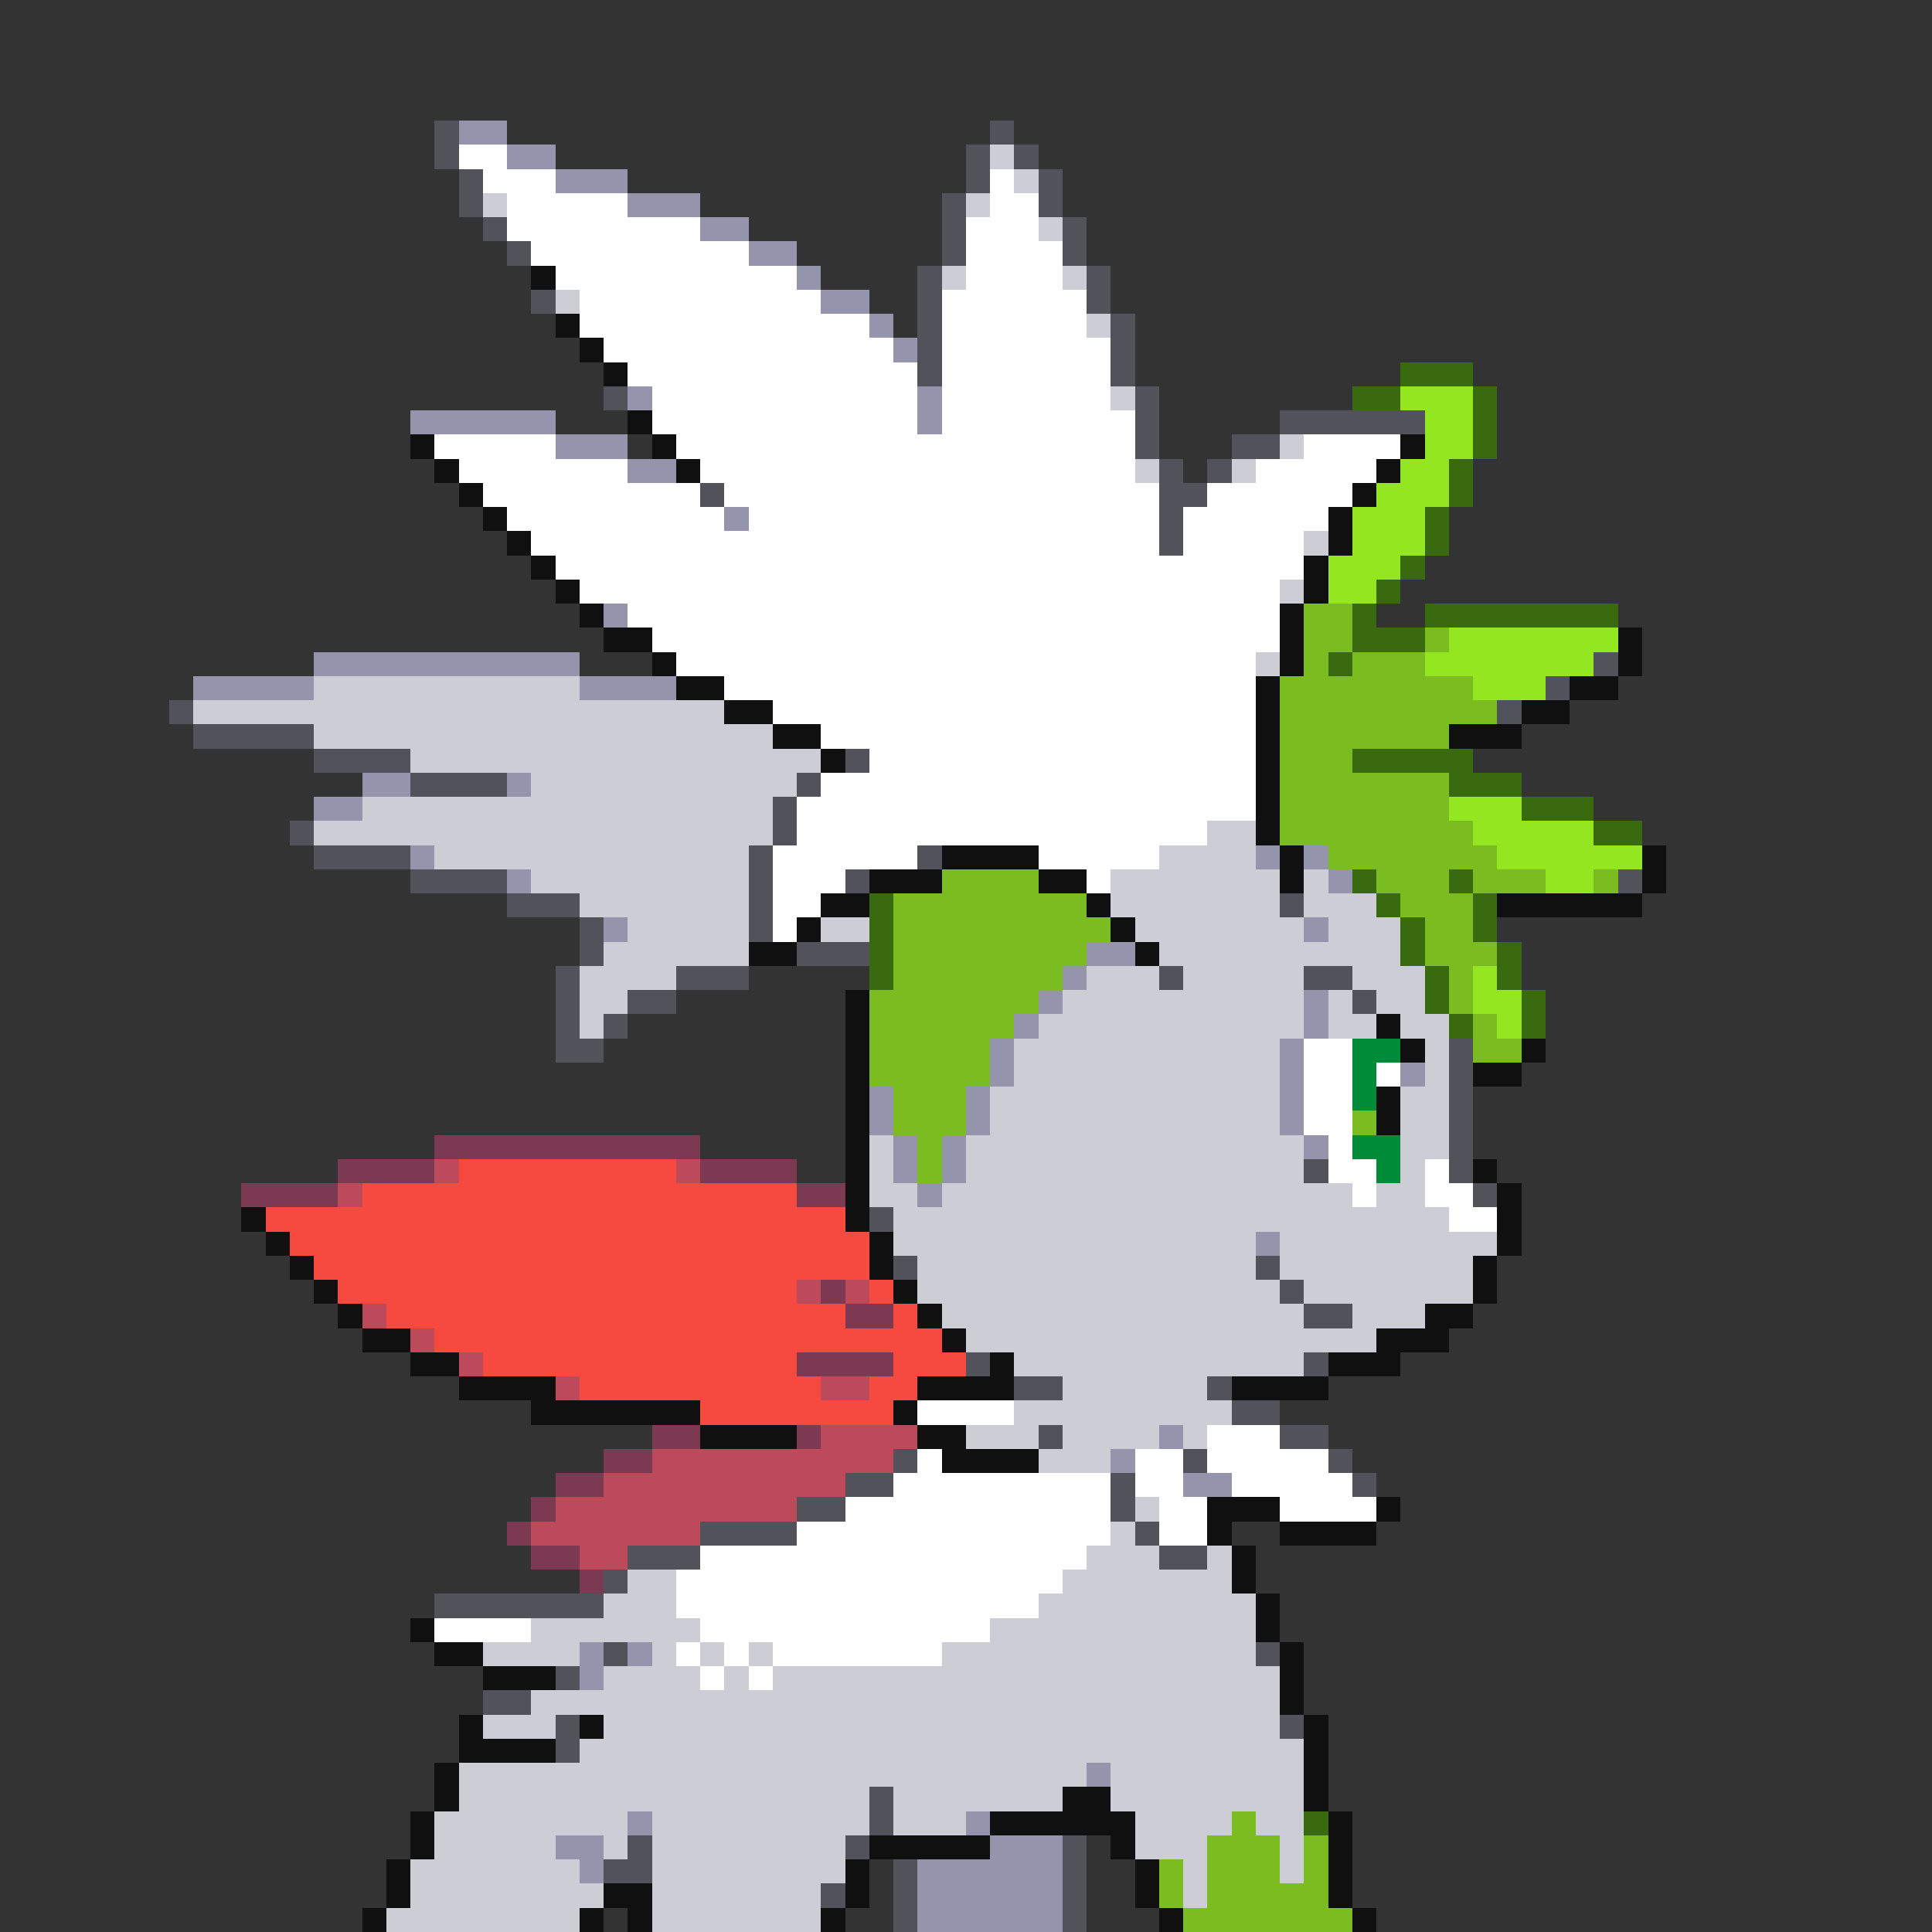 <svg xmlns="http://www.w3.org/2000/svg" viewBox="0 -0.5 80 80" shape-rendering="crispEdges">
<rect x="0" y="-0.5" width="80" height="80" fill="#333333" stroke="none"/>
<path stroke="#52525a" d="M18 5h1M41 5h1M18 6h1M40 6h1M42 6h1M19 7h1M40 7h1M43 7h1M19 8h1M39 8h1M43 8h1M20 9h1M39 9h1M44 9h1M21 10h1M39 10h1M44 10h1M38 11h1M45 11h1M22 12h1M38 12h1M45 12h1M38 13h1M46 13h1M38 14h1M46 14h1M38 15h1M46 15h1M25 16h1M47 16h1M47 17h1M53 17h6M47 18h1M51 18h2M48 19h1M50 19h1M29 20h1M48 20h2M48 21h1M48 22h1M66 27h1M64 28h1M7 29h1M62 29h1M8 30h5M13 31h4M35 31h1M17 32h4M33 32h1M32 33h1M12 34h1M32 34h1M13 35h4M31 35h1M38 35h1M17 36h4M31 36h1M35 36h1M67 36h1M21 37h3M31 37h1M53 37h1M24 38h1M31 38h1M24 39h1M33 39h3M23 40h1M28 40h3M48 40h1M54 40h2M23 41h1M26 41h2M56 41h1M23 42h1M25 42h1M23 43h2M60 43h1M60 44h1M60 45h1M60 46h1M60 47h1M54 48h1M60 48h1M61 49h1M36 50h1M37 52h1M52 52h1M53 53h1M54 54h2M40 56h1M54 56h1M42 57h2M50 57h1M51 58h2M43 59h1M53 59h2M37 60h1M49 60h1M55 60h1M35 61h2M46 61h1M56 61h1M33 62h2M46 62h1M29 63h4M47 63h1M26 64h3M48 64h2M25 65h1M18 66h7M25 68h1M52 68h1M23 69h1M20 70h2M23 71h1M53 71h1M23 72h1M36 74h1M36 75h1M26 76h1M35 76h1M44 76h1M25 77h2M37 77h1M44 77h1M34 78h1M37 78h1M44 78h1M37 79h1M44 79h1" />
<path stroke="#9494ac" d="M19 5h2M21 6h2M23 7h3M26 8h3M29 9h2M31 10h2M33 11h1M34 12h2M36 13h1M37 14h1M26 16h1M38 16h1M17 17h6M38 17h1M23 18h3M26 19h2M30 21h1M25 25h1M13 27h11M8 28h5M24 28h4M15 32h2M21 32h1M13 33h2M17 35h1M52 35h1M54 35h1M21 36h1M55 36h1M25 38h1M54 38h1M45 39h2M44 40h1M43 41h1M54 41h1M42 42h1M54 42h1M41 43h1M53 43h1M41 44h1M53 44h1M58 44h1M36 45h1M40 45h1M53 45h1M36 46h1M40 46h1M53 46h1M37 47h1M39 47h1M54 47h1M37 48h1M39 48h1M38 49h1M52 51h1M48 59h1M46 60h1M49 61h2M24 68h1M26 68h1M24 69h1M45 73h1M26 75h1M40 75h1M23 76h2M41 76h3M24 77h1M38 77h6M38 78h6M38 79h6" />
<path stroke="#ffffff" d="M19 6h2M20 7h3M41 7h1M21 8h5M41 8h2M21 9h8M40 9h3M22 10h9M40 10h4M23 11h10M40 11h4M24 12h10M39 12h6M24 13h12M39 13h6M25 14h12M39 14h7M26 15h12M39 15h7M27 16h11M39 16h7M27 17h11M39 17h8M18 18h5M28 18h19M54 18h4M19 19h7M29 19h18M52 19h5M20 20h9M30 20h18M50 20h6M21 21h9M31 21h17M49 21h6M22 22h26M49 22h5M23 23h31M24 24h29M26 25h27M27 26h26M28 27h24M30 28h22M32 29h20M34 30h18M36 31h16M34 32h18M33 33h19M33 34h17M32 35h6M43 35h5M32 36h3M45 36h1M32 37h2M32 38h1M54 43h2M54 44h2M57 44h1M54 45h2M54 46h2M55 47h1M55 48h2M59 48h1M56 49h1M59 49h2M60 50h2M38 58h4M50 59h3M38 60h1M47 60h2M50 60h5M37 61h9M47 61h2M51 61h5M35 62h11M48 62h2M53 62h4M33 63h13M48 63h2M29 64h16M28 65h16M28 66h15M18 67h4M29 67h12M28 68h1M30 68h1M32 68h7M29 69h1M31 69h1" />
<path stroke="#cdcdd5" d="M41 6h1M42 7h1M20 8h1M40 8h1M43 9h1M39 11h1M44 11h1M23 12h1M45 13h1M46 16h1M53 18h1M47 19h1M51 19h1M54 22h1M53 24h1M52 27h1M13 28h11M8 29h22M13 30h19M17 31h17M22 32h11M15 33h17M13 34h19M50 34h2M18 35h13M48 35h4M22 36h9M46 36h7M54 36h1M24 37h7M46 37h7M54 37h3M26 38h5M34 38h2M47 38h7M55 38h3M25 39h6M48 39h10M24 40h4M45 40h3M49 40h5M56 40h3M24 41h2M44 41h10M55 41h1M57 41h2M24 42h1M43 42h11M55 42h2M58 42h2M42 43h11M59 43h1M42 44h11M59 44h1M41 45h12M58 45h2M41 46h12M58 46h2M36 47h1M40 47h14M58 47h2M36 48h1M40 48h14M58 48h1M36 49h2M39 49h17M57 49h2M37 50h23M37 51h15M53 51h9M38 52h14M53 52h8M38 53h15M54 53h7M39 54h15M56 54h3M40 55h17M42 56h12M44 57h6M42 58h9M40 59h3M44 59h4M49 59h1M43 60h3M47 62h1M46 63h1M45 64h3M50 64h1M26 65h2M44 65h7M25 66h3M43 66h9M22 67h7M41 67h11M20 68h4M27 68h1M29 68h1M31 68h1M39 68h13M25 69h4M30 69h1M32 69h21M22 70h31M20 71h3M25 71h28M24 72h30M19 73h26M46 73h8M19 74h17M37 74h7M46 74h8M18 75h8M27 75h9M37 75h3M47 75h4M52 75h2M18 76h5M25 76h1M27 76h8M47 76h3M53 76h1M17 77h7M27 77h8M49 77h1M53 77h1M17 78h8M27 78h7M49 78h1M16 79h8M27 79h7" />
<path stroke="#101010" d="M22 11h1M23 13h1M24 14h1M25 15h1M26 17h1M17 18h1M27 18h1M58 18h1M18 19h1M28 19h1M57 19h1M19 20h1M56 20h1M20 21h1M55 21h1M21 22h1M55 22h1M22 23h1M54 23h1M23 24h1M54 24h1M24 25h1M53 25h1M25 26h2M53 26h1M67 26h1M27 27h1M53 27h1M67 27h1M28 28h2M52 28h1M65 28h2M30 29h2M52 29h1M63 29h2M32 30h2M52 30h1M60 30h3M34 31h1M52 31h1M52 32h1M52 33h1M52 34h1M39 35h4M53 35h1M68 35h1M36 36h3M43 36h2M53 36h1M68 36h1M34 37h2M45 37h1M62 37h6M33 38h1M46 38h1M31 39h2M47 39h1M35 41h1M35 42h1M57 42h1M35 43h1M58 43h1M63 43h1M35 44h1M61 44h2M35 45h1M57 45h1M35 46h1M57 46h1M35 47h1M35 48h1M61 48h1M35 49h1M62 49h1M10 50h1M35 50h1M62 50h1M11 51h1M36 51h1M62 51h1M12 52h1M36 52h1M61 52h1M13 53h1M37 53h1M61 53h1M14 54h1M38 54h1M59 54h2M15 55h2M39 55h1M57 55h3M17 56h2M41 56h1M55 56h3M19 57h4M38 57h4M51 57h4M22 58h7M37 58h1M29 59h4M38 59h2M39 60h4M50 62h3M57 62h1M50 63h1M53 63h4M51 64h1M51 65h1M52 66h1M17 67h1M52 67h1M18 68h2M53 68h1M20 69h3M53 69h1M53 70h1M19 71h1M24 71h1M54 71h1M19 72h4M54 72h1M18 73h1M54 73h1M18 74h1M44 74h2M54 74h1M17 75h1M41 75h6M55 75h1M17 76h1M36 76h5M46 76h1M55 76h1M16 77h1M35 77h1M47 77h1M55 77h1M16 78h1M25 78h2M35 78h1M47 78h1M55 78h1M15 79h1M24 79h1M26 79h1M34 79h1M48 79h1M56 79h1" />
<path stroke="#396a10" d="M58 15h3M56 16h2M61 16h1M61 17h1M61 18h1M60 19h1M60 20h1M59 21h1M59 22h1M58 23h1M57 24h1M56 25h1M59 25h8M56 26h3M55 27h1M56 31h5M60 32h3M63 33h3M66 34h2M56 36h1M60 36h1M36 37h1M57 37h1M61 37h1M36 38h1M58 38h1M61 38h1M36 39h1M58 39h1M62 39h1M36 40h1M59 40h1M62 40h1M59 41h1M63 41h1M60 42h1M63 42h1M54 75h1" />
<path stroke="#94e620" d="M58 16h3M59 17h2M59 18h2M58 19h2M57 20h3M56 21h3M56 22h3M55 23h3M55 24h2M60 26h7M59 27h7M61 28h3M60 33h3M61 34h5M62 35h6M64 36h2M61 40h1M61 41h2M62 42h1" />
<path stroke="#7bbd20" d="M54 25h2M54 26h2M59 26h1M54 27h1M56 27h3M53 28h8M53 29h9M53 30h7M53 31h3M53 32h7M53 33h7M53 34h8M55 35h7M39 36h4M57 36h3M61 36h3M66 36h1M37 37h8M58 37h3M37 38h9M59 38h2M37 39h8M59 39h3M37 40h7M60 40h1M36 41h7M60 41h1M36 42h6M61 42h1M36 43h5M61 43h2M36 44h5M37 45h3M37 46h3M56 46h1M38 47h1M38 48h1M51 75h1M50 76h3M54 76h1M48 77h1M50 77h3M54 77h1M48 78h1M50 78h5M49 79h7" />
<path stroke="#008b39" d="M56 43h2M56 44h1M56 45h1M56 47h2M57 48h1" />
<path stroke="#7b3952" d="M18 47h11M14 48h4M29 48h4M10 49h4M33 49h2M34 53h1M35 54h2M33 56h4M27 59h2M33 59h1M25 60h2M23 61h2M22 62h1M21 63h1M22 64h2M24 65h1" />
<path stroke="#bd4a5a" d="M18 48h1M28 48h1M14 49h1M33 53h1M35 53h1M15 54h1M17 55h1M19 56h1M23 57h1M34 57h2M34 59h4M27 60h10M25 61h10M23 62h10M22 63h7M24 64h2" />
<path stroke="#f64a41" d="M19 48h9M15 49h18M11 50h24M12 51h24M13 52h23M14 53h19M36 53h1M16 54h19M37 54h1M18 55h21M20 56h13M37 56h3M24 57h10M36 57h2M29 58h8" />
</svg>